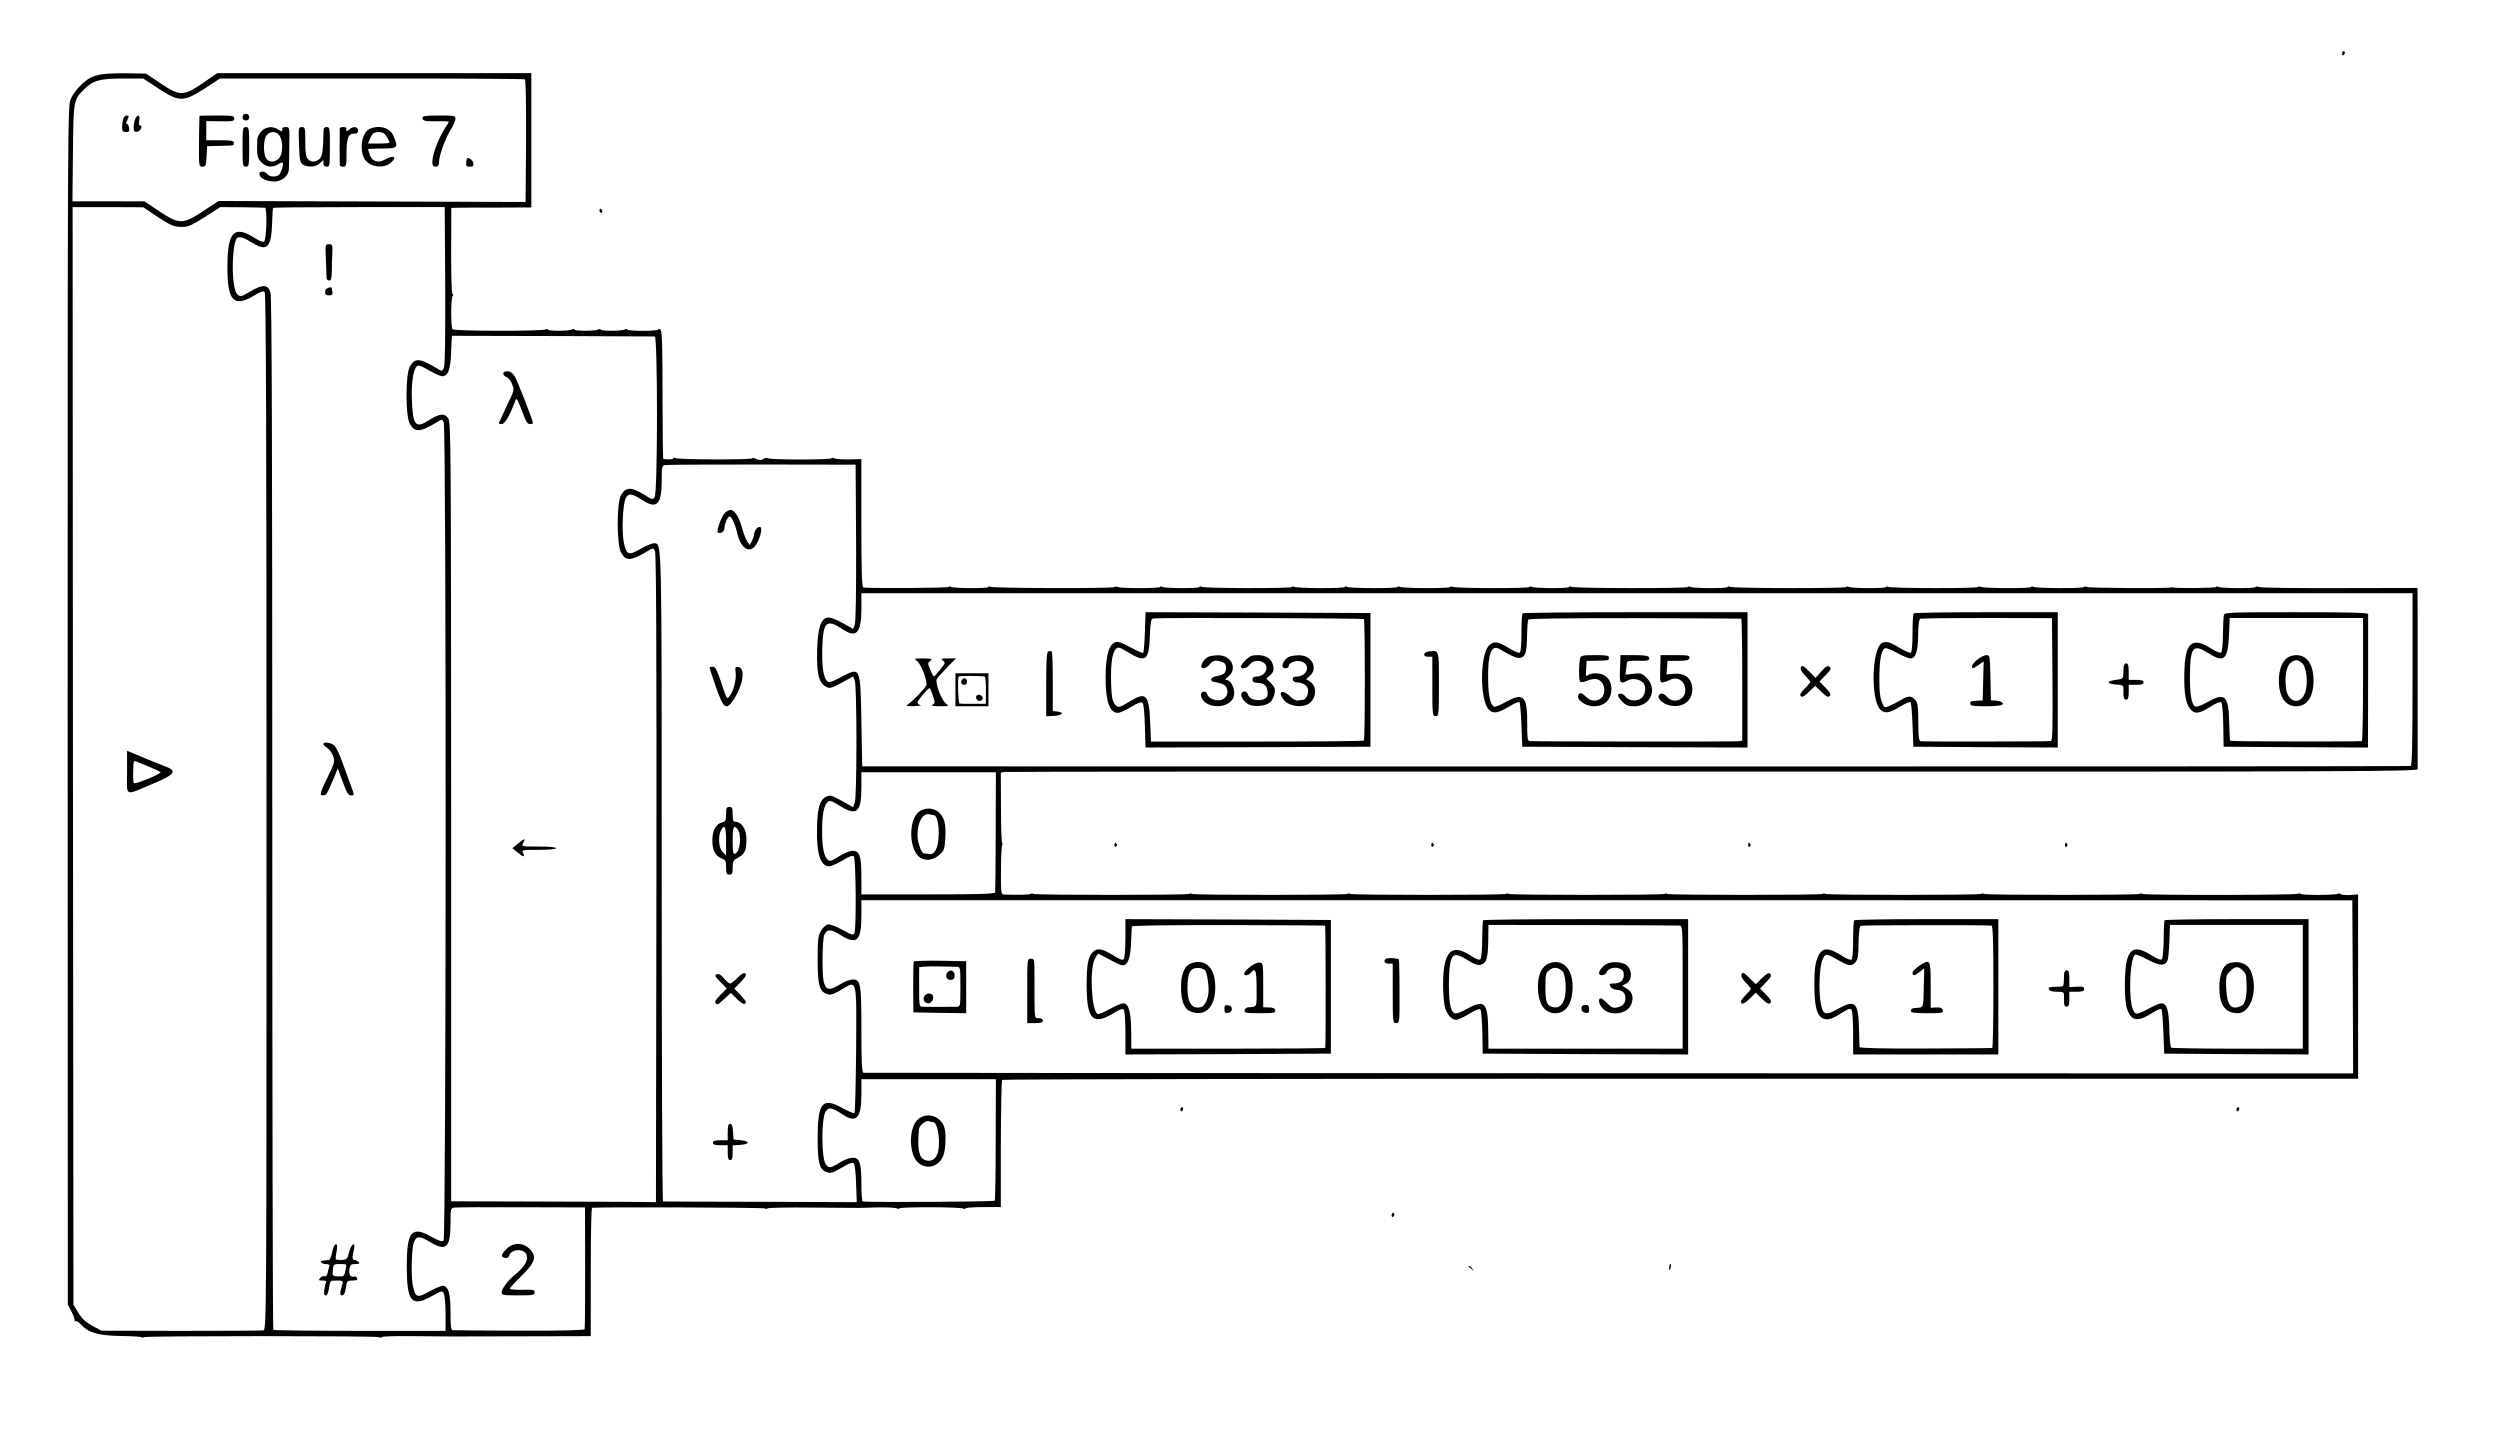 <?xml version="1.0" standalone="no"?>
<!DOCTYPE svg PUBLIC "-//W3C//DTD SVG 20010904//EN"
 "http://www.w3.org/TR/2001/REC-SVG-20010904/DTD/svg10.dtd">
<svg version="1.0" xmlns="http://www.w3.org/2000/svg"
 width="1515pt" height="874pt" viewBox="0 0 1515 874"
 preserveAspectRatio="xMidYMid meet">
<g transform="translate(0,874) scale(0.1,-0.1)"
fill="#000000" stroke="none">
<path d="M14193 8415 c0 -8 4 -12 9 -9 4 3 8 9 8 15 0 5 -4 9 -8 9 -5 0 -9 -7
-9 -15z"/>
<path d="M613 8289 c-23 -4 -52 -13 -65 -20 -41 -21 -99 -83 -119 -128 -19
-43 -19 -99 -19 -3675 l1 -3631 24 -47 c13 -25 20 -50 17 -54 -4 -4 -2 -4 4
-1 6 4 22 -5 35 -20 46 -50 102 -66 237 -69 68 -1 126 -4 129 -8 3 -3 10 -3
16 1 14 8 1411 8 1424 0 7 -4 14 -4 16 0 3 5 85 7 184 6 98 -1 205 -2 238 -2
33 0 237 1 453 1 l392 1 0 389 c0 213 3 388 8 389 61 5 1032 2 1045 -4 9 -4
17 -4 17 0 0 4 123 7 272 5 150 -1 278 -2 283 -2 6 0 55 1 110 3 55 1 108 -1
118 -5 9 -5 17 -5 17 -1 0 10 373 9 388 -1 7 -4 12 -4 12 1 0 4 48 8 107 8
l108 0 0 382 c1 210 4 385 8 389 4 4 1854 7 4112 7 l4105 0 0 558 0 559 -50
-4 c-28 -1 -53 1 -56 6 -3 4 -10 5 -16 2 -15 -9 -219 -10 -225 -1 -2 4 -9 4
-15 1 -14 -9 -931 -10 -945 -1 -6 4 -13 4 -16 0 -9 -8 -930 -8 -944 0 -6 4
-13 4 -16 0 -9 -8 -930 -8 -944 0 -6 4 -13 4 -16 0 -9 -8 -930 -8 -944 0 -6 4
-13 4 -16 0 -9 -8 -930 -8 -944 0 -6 4 -13 4 -16 0 -9 -8 -930 -8 -944 0 -6 4
-13 4 -16 0 -9 -8 -930 -8 -944 0 -6 4 -13 4 -16 0 -9 -8 -930 -8 -944 0 -6 4
-13 4 -17 0 -5 -5 -71 -7 -161 -4 -19 1 -20 8 -19 144 0 78 3 147 7 153 3 6 3
14 0 18 -4 3 -7 100 -7 215 l-1 209 25 4 c14 2 1945 3 4293 2 3894 -1 4267 1
4268 15 0 21 0 746 0 942 l-1 156 -472 -1 c-260 -1 -481 2 -490 7 -10 4 -18 4
-18 0 0 -10 -212 -9 -228 1 -7 4 -12 4 -12 -1 0 -7 -244 -9 -260 -3 -3 1 -9 1
-15 0 -27 -7 -492 -4 -507 3 -10 4 -18 4 -18 0 0 -10 -292 -9 -308 1 -7 4 -12
4 -12 -1 0 -10 -292 -9 -308 1 -7 4 -12 4 -12 -1 0 -10 -533 -9 -549 1 -6 4
-11 4 -11 -1 0 -10 -212 -9 -228 1 -7 4 -12 4 -12 -1 0 -10 -692 -9 -708 1 -7
4 -12 4 -12 -1 0 -10 -212 -9 -228 1 -7 4 -12 4 -12 -1 0 -10 -692 -9 -708 1
-7 4 -12 4 -12 -1 0 -10 -212 -9 -228 1 -7 4 -12 4 -12 -1 0 -10 -452 -9 -468
1 -7 4 -12 4 -12 -1 0 -10 -292 -9 -308 1 -7 4 -12 4 -12 -1 0 -10 -292 -9
-308 1 -7 4 -12 4 -12 -1 0 -10 -292 -9 -308 1 -7 4 -12 4 -12 -1 0 -10 -532
-9 -549 1 -6 4 -11 4 -11 -1 0 -10 -212 -9 -228 1 -7 4 -12 4 -12 -1 0 -9
-241 -10 -256 0 -6 3 -15 3 -21 -1 -15 -9 -737 -7 -751 2 -7 4 -12 4 -12 -1 0
-10 -212 -9 -228 1 -7 4 -12 4 -12 -1 0 -6 -429 -9 -517 -4 -10 1 -13 86 -13
390 l0 389 -72 -2 c-40 -1 -81 2 -90 6 -10 5 -18 5 -18 1 0 -10 -377 -10 -386
0 -4 3 -14 2 -23 -2 -20 -11 -32 -11 -53 0 -10 5 -18 6 -18 2 0 -10 -452 -9
-468 1 -7 4 -12 3 -12 -1 0 -7 -29 -9 -60 -4 -3 1 -5 175 -5 387 0 297 -3 388
-12 396 -7 6 -13 7 -13 2 0 -5 -43 -9 -95 -9 -52 0 -95 4 -95 8 0 5 -6 5 -12
1 -17 -11 -148 -11 -148 -1 0 5 -6 5 -12 1 -17 -11 -148 -11 -148 -1 0 5 -6 5
-12 1 -17 -11 -148 -11 -148 -1 0 5 -5 5 -12 1 -18 -12 -559 -11 -566 1 -10
17 -10 179 0 199 6 10 6 16 1 13 -6 -4 -9 102 -9 259 l1 264 25 1 c14 1 123 1
243 1 l217 1 0 407 0 407 -951 0 -952 0 -87 -60 c-119 -81 -139 -81 -257 -2
l-88 59 -115 2 c-63 1 -134 -2 -157 -7z m348 -86 c126 -82 150 -82 280 1 l92
60 920 0 c505 1 923 -2 928 -5 5 -3 8 -158 7 -374 l-3 -369 -930 3 -930 3 -93
-61 c-125 -82 -145 -82 -267 -1 l-90 60 -218 0 -218 0 3 293 c3 321 3 321 69
387 55 54 97 65 248 64 l109 0 93 -61z m-5 -778 c77 -50 96 -59 139 -60 44 -1
59 5 145 59 l95 61 130 -1 c72 -1 135 -2 141 -3 14 -1 9 -190 -5 -204 -6 -6
-26 1 -58 21 -126 80 -165 37 -165 -179 0 -205 39 -245 166 -168 36 23 52 27
60 19 8 -8 11 -852 11 -3150 0 -3132 0 -3139 -20 -3142 -11 -2 -236 -3 -500
-3 l-480 1 -55 29 c-39 22 -63 43 -85 79 l-30 49 -3 3326 -2 3326 214 0 214
-1 88 -59z m1742 -418 c1 -327 -1 -484 -9 -498 -10 -20 -11 -20 -47 2 -100 60
-130 61 -159 6 -26 -47 -26 -297 0 -344 29 -55 64 -53 162 7 34 21 34 21 44 1
16 -29 15 -4943 -1 -4959 -8 -8 -27 -3 -75 24 -119 67 -148 32 -148 -181 0
-213 29 -248 149 -181 63 35 65 36 76 17 5 -11 10 -66 10 -123 l0 -103 -519 0
c-286 0 -522 3 -525 6 -3 3 -6 1412 -6 3131 0 2236 -3 3134 -11 3157 -17 48
-46 49 -120 6 -62 -36 -62 -36 -82 -17 -39 39 -33 339 6 343 24 3 38 -3 87
-33 89 -55 115 -28 119 122 1 46 4 87 6 90 2 3 236 5 522 5 l518 0 3 -478z
m1270 -306 c18 -2 18 -949 -1 -974 -11 -16 -16 -15 -58 12 -83 52 -117 52
-147 -2 -25 -47 -25 -297 1 -344 29 -55 59 -54 159 6 36 22 37 22 47 2 8 -14
10 -604 9 -1983 l-3 -1963 -195 2 c-107 0 -387 1 -621 2 l-425 1 0 2359 c-1
2238 -1 2361 -18 2386 -22 33 -52 30 -121 -14 -77 -49 -93 -28 -99 127 -4 94
8 180 28 200 12 12 22 9 75 -22 34 -20 71 -36 81 -36 36 0 50 41 54 146 2 55
4 99 5 99 234 0 1220 -3 1229 -4z m1220 -1248 c1 -298 -2 -481 -8 -498 l-10
-26 -65 36 c-35 20 -75 35 -87 33 -44 -6 -62 -60 -66 -193 -4 -143 9 -202 51
-225 26 -14 31 -13 98 23 l69 38 10 -26 c6 -16 10 -168 10 -370 0 -202 -4
-354 -10 -370 l-10 -26 -69 38 c-67 36 -71 37 -98 23 -37 -21 -50 -70 -52
-197 -3 -148 22 -223 74 -223 11 0 48 16 80 35 42 26 61 33 69 25 13 -13 16
-434 4 -463 -7 -17 -13 -15 -73 18 -35 20 -75 35 -87 33 -13 -2 -31 -18 -42
-38 -19 -31 -21 -52 -21 -175 0 -155 10 -193 57 -209 22 -8 36 -3 89 28 94 56
90 73 87 -371 -2 -204 -6 -374 -10 -378 -3 -4 -36 10 -73 30 -121 68 -150 34
-150 -180 0 -155 10 -193 57 -209 22 -8 36 -3 89 28 45 27 65 34 73 26 6 -6
12 -59 14 -123 l4 -112 -584 2 c-321 0 -586 2 -590 2 -5 1 -8 886 -8 1969 0
2068 1 2012 -43 2020 -10 2 -47 -13 -83 -33 -76 -43 -86 -39 -103 34 -15 68
-7 246 13 276 18 28 35 25 106 -20 81 -51 110 -20 110 122 0 87 1 92 23 95 12
2 276 3 587 3 l565 -1 3 -471z m9432 -829 c0 -409 -3 -523 -12 -526 -7 -2
-2121 -3 -4698 -3 l-4685 1 -5 270 c-6 338 -4 334 -127 269 -57 -30 -69 -33
-81 -22 -22 23 -32 86 -29 198 5 164 24 181 126 114 81 -54 111 -20 111 125
l0 95 4700 0 4700 0 0 -521z m-8586 -922 c-1 -196 -2 -363 -3 -369 -1 -10 -89
-13 -406 -13 l-405 0 0 108 c0 127 -11 158 -56 156 -16 -1 -53 -16 -82 -35
-47 -29 -54 -31 -68 -17 -22 22 -32 77 -32 173 0 96 10 151 32 173 14 14 21
12 76 -22 102 -63 130 -40 130 112 l0 92 408 0 407 0 -1 -358z m8224 -942 l2
-525 -4507 1 c-2480 1 -4514 2 -4520 3 -10 1 -13 60 -13 259 0 287 -4 308 -56
306 -17 -1 -52 -15 -78 -32 -61 -37 -82 -33 -95 22 -10 47 -8 252 4 279 16 38
39 38 98 1 99 -62 127 -37 127 116 l0 95 4518 0 4517 -1 3 -524z m-8224 -923
c0 -200 -3 -368 -6 -373 -5 -7 -752 -11 -800 -5 -5 1 -8 49 -8 109 0 127 -11
158 -56 156 -17 -1 -48 -13 -70 -26 -63 -39 -72 -40 -91 -11 -26 40 -26 276 0
316 20 30 36 27 106 -18 80 -54 111 -20 111 123 l0 92 408 0 407 0 -1 -363z
m-2488 -778 c0 -200 -1 -368 -3 -374 -2 -6 -142 -10 -396 -9 -215 1 -398 2
-404 3 -10 1 -13 30 -13 109 0 112 -12 154 -43 160 -10 2 -47 -13 -83 -33 -76
-43 -86 -39 -102 33 -12 53 -8 228 6 263 16 40 34 41 97 3 99 -60 125 -36 125
113 0 87 1 92 23 95 12 2 195 3 407 2 l385 -1 1 -364z"/>
<path d="M1470 8030 c0 -13 7 -20 20 -20 13 0 20 7 20 20 0 13 -7 20 -20 20
-13 0 -20 -7 -20 -20z"/>
<path d="M746 8018 c-3 -13 -6 -35 -6 -50 0 -23 4 -28 24 -28 19 0 22 4 18 25
-2 14 -8 25 -14 25 -5 0 -4 8 2 19 13 26 13 31 -4 31 -7 0 -16 -10 -20 -22z"/>
<path d="M820 8021 c-5 -11 -10 -34 -10 -51 0 -26 3 -31 22 -28 21 3 36 38 16
38 -6 0 -8 12 -4 30 6 34 -8 40 -24 11z"/>
<path d="M1209 8038 c-1 -2 -2 -72 -3 -155 -1 -152 -1 -153 21 -153 20 0 22 5
25 62 l3 62 75 2 c92 2 87 1 87 19 0 12 -16 15 -84 15 l-83 0 0 58 0 58 85 -1
c75 -1 85 1 85 17 0 16 -11 18 -105 18 -58 0 -106 -1 -106 -2z"/>
<path d="M2560 8026 c0 -19 15 -22 93 -21 37 1 67 0 67 -3 0 -2 -8 -16 -18
-30 -42 -63 -82 -166 -82 -213 0 -22 5 -29 20 -29 14 0 20 7 20 24 0 40 36
142 69 196 17 27 31 59 31 70 0 19 -7 20 -100 20 -79 0 -100 -3 -100 -14z"/>
<path d="M1470 7850 c0 -113 1 -120 20 -120 19 0 20 7 20 120 0 113 -1 120
-20 120 -19 0 -20 -7 -20 -120z"/>
<path d="M1585 7945 c-15 -14 -26 -37 -26 -55 -4 -90 0 -110 26 -135 27 -28
70 -32 101 -10 12 8 24 12 27 9 8 -9 -11 -67 -25 -76 -21 -13 -55 -9 -68 7
-18 21 -52 20 -48 -2 4 -24 45 -43 91 -43 46 0 87 35 88 77 0 15 2 79 2 140 2
111 2 113 -20 113 -13 0 -22 -3 -22 -7 3 -21 -3 -23 -23 -9 -33 23 -75 20
-103 -9z m109 -27 c23 -33 21 -113 -4 -138 -24 -24 -53 -26 -74 -4 -22 22 -22
121 1 146 22 25 59 23 77 -4z"/>
<path d="M1812 7864 c3 -91 6 -108 22 -120 29 -20 79 -17 104 6 l22 21 0 -21
c0 -13 7 -20 20 -20 18 0 19 8 19 120 1 113 -1 120 -19 120 -16 0 -20 -7 -20
-37 -2 -111 -7 -144 -26 -158 -25 -19 -49 -19 -68 1 -12 12 -16 37 -16 105 0
84 -1 89 -21 89 -20 0 -21 -4 -17 -106z"/>
<path d="M2059 7963 c-1 -10 -1 -215 0 -225 1 -5 10 -8 21 -8 18 0 20 7 20 81
0 92 10 119 45 119 18 0 25 5 25 20 0 24 -32 27 -54 4 -15 -14 -20 -11 -17 9
0 4 -8 7 -19 7 -11 0 -20 -3 -21 -7z"/>
<path d="M2242 7960 c-45 -19 -65 -109 -38 -174 24 -57 119 -74 167 -30 38 35
12 46 -38 17 -41 -23 -78 -12 -92 28 -6 18 -11 34 -11 35 0 2 38 4 85 4 96 0
100 5 70 75 -20 50 -82 69 -143 45z m84 -28 c11 -7 34 -45 34 -56 0 -3 -29 -6
-65 -6 l-65 0 11 27 c6 15 16 31 22 35 15 10 49 10 63 0z"/>
<path d="M2829 7778 c-1 -2 -3 -13 -4 -25 -2 -18 3 -23 22 -23 20 0 24 4 21
22 -2 18 -34 39 -39 26z"/>
<path d="M770 4059 c0 -152 -21 -143 160 -67 135 57 147 77 65 106 -16 6 -64
25 -105 42 -41 18 -85 36 -97 41 l-23 9 0 -131z m130 36 c36 -15 69 -30 73
-34 9 -9 -149 -74 -161 -67 -6 4 -7 48 -3 120 1 10 6 16 14 13 6 -3 41 -17 77
-32z"/>
<path d="M1975 7163 c2 -54 4 -104 4 -110 1 -7 8 -13 16 -13 12 0 15 13 16 58
0 31 1 81 3 110 2 48 0 52 -21 52 -22 0 -22 -2 -18 -97z"/>
<path d="M1983 6993 c-7 -2 -13 -13 -13 -24 0 -13 7 -19 24 -19 18 0 23 5 21
18 -2 9 -4 20 -4 25 -1 8 -10 8 -28 0z"/>
<path d="M1960 4231 c0 -5 11 -16 24 -24 13 -9 29 -31 35 -50 10 -31 8 -41
-27 -113 -54 -109 -58 -124 -34 -124 20 0 23 5 73 124 l16 40 18 -50 c39 -106
44 -114 64 -114 20 0 19 2 -6 68 -14 37 -37 100 -51 140 -14 40 -34 81 -44 92
-19 20 -68 28 -68 11z"/>
<path d="M2013 1153 c-4 -27 -14 -49 -21 -49 -6 -1 -21 -2 -33 -3 -28 -1 -13
-21 16 -21 15 0 23 -5 21 -12 -3 -7 -7 -25 -10 -40 -4 -17 -11 -25 -19 -22 -8
3 -20 -2 -27 -11 -11 -13 -9 -15 14 -15 15 0 25 -3 23 -7 -3 -5 -8 -25 -11
-45 -4 -29 -2 -38 8 -38 9 0 16 17 20 45 7 45 7 45 47 45 34 0 39 -3 35 -17
-17 -60 -18 -73 -3 -73 11 0 18 14 23 45 6 43 8 45 40 45 25 0 32 4 28 14 -3
8 -11 13 -17 10 -22 -7 -34 11 -30 44 5 28 9 32 36 32 25 0 29 3 19 13 -7 6
-18 12 -25 12 -13 1 -14 13 -2 64 11 52 -17 34 -30 -19 -10 -40 -13 -44 -43
-45 -18 -1 -35 1 -37 4 -2 4 0 25 5 49 5 31 4 42 -5 42 -7 0 -17 -21 -22 -47z
m82 -105 c-10 -45 -9 -44 -47 -43 -25 1 -33 5 -32 18 3 57 2 57 45 57 41 0 41
0 34 -32z"/>
<path d="M3050 6476 c0 -8 9 -17 19 -21 11 -3 26 -22 34 -42 13 -33 12 -39 -8
-82 -12 -25 -33 -68 -45 -96 -12 -27 -24 -53 -27 -57 -2 -5 5 -8 17 -8 20 0
49 51 84 145 6 16 14 2 38 -62 23 -64 34 -83 49 -83 10 0 19 2 19 5 0 15 -93
255 -110 283 -14 22 -27 32 -45 32 -15 0 -25 -6 -25 -14z"/>
<path d="M3140 3629 l-35 -29 30 -25 c37 -30 49 -32 35 -5 -10 19 -8 20 95 20
63 0 105 4 105 10 0 6 -42 10 -105 10 -104 0 -106 0 -95 21 17 31 9 30 -30 -2z"/>
<path d="M4396 5635 c-22 -17 -59 -118 -45 -123 19 -7 39 7 39 27 0 25 20 71
31 71 13 0 35 -49 48 -106 20 -83 67 -117 104 -76 26 28 49 104 37 116 -13 12
-40 -17 -40 -43 -1 -9 -7 -27 -14 -40 l-13 -24 -16 24 c-8 13 -23 52 -32 86
-17 61 -45 103 -68 103 -7 0 -21 -7 -31 -15z"/>
<path d="M4300 4693 c1 -5 18 -57 39 -118 47 -134 63 -144 111 -68 55 87 68
185 24 191 -18 3 -20 -1 -16 -33 5 -43 -12 -111 -36 -143 -17 -22 -18 -21 -50
78 -27 81 -37 100 -53 100 -10 0 -19 -3 -19 -7z"/>
<path d="M4400 3806 c0 -38 -3 -45 -25 -50 -36 -9 -58 -49 -58 -107 -1 -60 16
-94 54 -110 26 -10 29 -16 29 -55 0 -37 3 -44 20 -44 17 0 20 7 20 43 0 38 3
44 35 61 40 22 50 47 48 119 -1 53 -31 97 -65 97 -15 0 -18 8 -18 45 0 38 -3
45 -20 45 -17 0 -20 -7 -20 -44z m0 -163 l0 -87 -21 21 c-24 23 -29 96 -9 133
21 39 30 19 30 -67z m69 73 c27 -33 17 -138 -15 -150 -11 -4 -14 10 -14 79 0
84 6 99 29 71z"/>
<path d="M4470 2815 c-19 -19 -39 -35 -46 -35 -6 0 -23 14 -37 31 -18 22 -31
30 -43 25 -15 -6 -12 -13 21 -46 l39 -40 -39 -40 c-28 -28 -36 -43 -28 -51 7
-7 14 -6 25 3 7 7 26 24 41 37 l26 24 37 -37 c32 -32 54 -39 54 -17 0 4 -16
24 -35 44 l-35 36 35 36 c19 19 35 40 35 45 0 22 -19 17 -50 -15z"/>
<path d="M4410 1880 l0 -50 -45 0 c-33 0 -45 -4 -45 -15 0 -11 12 -15 45 -15
l45 0 0 -45 c0 -33 4 -45 15 -45 11 0 15 12 15 44 l0 45 45 3 c59 4 62 22 5
28 l-45 5 -3 48 c-2 33 -7 47 -18 47 -10 0 -14 -13 -14 -50z"/>
<path d="M6938 4910 c-2 -66 -7 -122 -10 -126 -4 -3 -35 10 -71 30 -35 20 -73
36 -84 36 -49 0 -73 -71 -73 -215 0 -145 24 -215 74 -215 12 0 48 16 80 36 43
26 62 32 70 24 7 -6 12 -64 14 -141 l4 -129 681 2 682 3 0 405 0 405 -681 3
-682 2 -4 -120z m1327 78 c8 -8 8 -728 0 -736 -3 -3 -295 -6 -648 -6 l-642 0
-5 121 c-7 163 -25 182 -119 125 -71 -44 -79 -45 -98 -15 -14 21 -18 52 -20
132 -2 114 7 175 30 199 14 13 22 10 75 -22 106 -64 125 -49 130 100 4 84 7
104 20 106 31 6 1271 2 1277 -4z"/>
<path d="M7323 4760 c-21 -9 -43 -38 -43 -59 0 -20 32 -11 52 14 20 25 40 28
81 10 17 -7 22 -31 11 -59 -4 -9 -23 -19 -45 -22 -23 -4 -39 -12 -39 -20 0 -8
5 -15 10 -15 13 -2 20 -3 52 -12 47 -12 49 -80 3 -97 -32 -12 -81 6 -88 31 -7
28 -43 21 -39 -6 11 -71 141 -89 189 -26 29 37 2 121 -38 121 -7 0 0 9 15 21
58 46 17 130 -63 128 -20 0 -46 -4 -58 -9z"/>
<path d="M7549 4741 c-16 -16 -29 -34 -29 -40 0 -19 37 -12 51 9 18 27 57 33
85 15 41 -26 11 -85 -43 -85 -16 0 -23 -6 -23 -18 0 -14 8 -19 32 -20 45 -1
63 -24 59 -74 -3 -42 -107 -41 -118 2 -6 22 -28 27 -39 9 -10 -17 16 -57 48
-70 37 -15 106 -6 128 18 10 10 20 33 24 51 5 28 1 38 -22 62 l-28 28 24 21
c18 16 22 28 18 53 -7 43 -41 68 -94 68 -35 0 -49 -6 -73 -29z"/>
<path d="M7813 4760 c-39 -16 -57 -70 -23 -70 11 0 20 6 20 14 0 23 52 39 83
25 52 -23 26 -88 -35 -89 -19 0 -26 -5 -24 -17 2 -10 11 -18 22 -18 37 -1 64
-17 70 -40 6 -26 -10 -65 -29 -66 -7 0 -21 -2 -31 -4 -11 -2 -31 8 -47 24 -49
49 -81 28 -36 -24 26 -31 92 -44 136 -26 50 21 68 94 31 131 -11 11 -25 20
-31 20 -7 0 0 9 15 21 58 46 17 130 -63 128 -20 0 -46 -4 -58 -9z"/>
<path d="M9227 5023 c-4 -3 -7 -57 -7 -119 0 -66 -4 -115 -10 -119 -6 -4 -33
7 -60 24 -71 44 -96 48 -125 21 -57 -53 -59 -330 -3 -390 26 -28 57 -22 128
21 28 17 54 28 58 24 4 -3 9 -66 12 -138 l5 -132 683 -3 682 -2 0 410 0 410
-678 0 c-373 0 -682 -3 -685 -7z m1325 -32 c3 -1 6 -167 6 -370 l0 -369 -21
-4 c-18 -3 -1217 -2 -1267 1 -13 1 -15 17 -15 94 2 179 -20 204 -128 144 -34
-20 -68 -33 -74 -29 -23 15 -35 70 -35 172 -2 149 20 205 69 177 82 -48 107
-58 129 -53 29 8 37 35 38 140 1 45 4 86 8 91 4 7 228 9 645 9 351 -1 641 -2
645 -3z"/>
<path d="M9576 4753 c-8 -29 -10 -128 -2 -141 5 -8 14 -8 34 -1 49 19 69 19
92 1 26 -21 30 -76 7 -99 -26 -26 -65 -25 -93 2 -26 26 -39 31 -48 16 -18 -28
39 -71 93 -71 68 0 110 45 106 114 -3 52 -41 86 -94 86 -20 0 -43 -6 -50 -12
-10 -11 -12 -3 -9 37 l3 50 60 1 c78 2 75 2 75 19 0 12 -16 15 -84 15 -72 0
-85 -3 -90 -17z"/>
<path d="M9819 4733 c-5 -120 -4 -128 11 -129 8 0 20 4 26 8 31 23 86 14 106
-16 15 -21 8 -65 -13 -85 -25 -23 -78 -20 -97 6 -6 9 -19 18 -27 19 -28 4 -26
-16 4 -46 24 -25 38 -30 76 -30 97 0 142 104 74 172 -28 28 -34 30 -79 25
l-50 -6 4 32 c3 18 5 37 5 43 1 7 22 11 59 10 69 -2 82 1 75 20 -4 10 -26 14
-89 14 l-84 0 -1 -37z"/>
<path d="M10061 4685 c-2 -79 -1 -84 18 -80 11 2 28 8 39 14 47 25 95 -6 95
-61 0 -62 -75 -87 -115 -37 -10 12 -24 19 -33 15 -39 -14 6 -65 64 -73 82 -11
136 41 125 119 -8 52 -48 80 -107 75 l-48 -4 3 41 3 41 65 0 c53 1 65 4 68 18
3 15 -7 17 -86 17 l-89 0 -2 -85z"/>
<path d="M11597 5023 c-4 -3 -7 -57 -7 -119 0 -65 -4 -115 -10 -119 -6 -4 -37
10 -69 29 -58 36 -85 43 -108 28 -60 -38 -67 -339 -10 -400 27 -29 56 -25 127
19 28 17 54 28 58 24 4 -3 9 -66 12 -138 l5 -132 438 -3 437 -2 0 410 0 410
-433 0 c-239 0 -437 -3 -440 -7z m841 -401 c2 -294 0 -372 -10 -373 -37 -3
-775 -4 -788 -1 -12 2 -15 24 -15 117 -1 97 -3 117 -19 134 -24 26 -42 26 -86
-1 -19 -11 -50 -27 -68 -35 -33 -14 -33 -14 -48 23 -11 26 -16 69 -15 143 0
109 11 169 33 182 7 4 38 -7 73 -27 34 -19 71 -34 82 -34 32 0 46 42 47 142 1
63 5 95 13 98 7 3 189 5 405 5 l393 -1 3 -372z"/>
<path d="M11982 4742 c-18 -15 -32 -33 -32 -39 0 -18 7 -16 41 8 l30 21 -3
-119 -3 -118 -30 -1 c-44 -3 -45 -3 -45 -19 0 -12 17 -15 94 -15 89 0 122 9
94 26 -6 4 -23 8 -37 9 l-26 1 -3 137 c-3 134 -3 137 -25 137 -12 0 -37 -13
-55 -28z"/>
<path d="M13477 5013 c-3 -10 -5 -63 -6 -117 0 -55 -5 -104 -10 -109 -6 -6
-28 2 -58 21 -121 77 -163 40 -166 -150 -2 -117 8 -179 34 -212 27 -35 53 -33
122 10 38 24 62 33 68 27 6 -6 11 -68 12 -139 l2 -129 438 -3 437 -2 0 42 c1
61 1 750 1 766 -1 9 -95 12 -435 12 -406 0 -435 -1 -439 -17z m843 -390 c0
-205 -3 -373 -7 -374 -33 -4 -796 -3 -798 2 -2 3 -5 50 -6 104 -3 170 -24 191
-131 131 -39 -22 -68 -32 -76 -27 -22 13 -32 79 -31 191 2 173 19 191 116 129
92 -57 114 -36 121 116 l4 100 404 0 404 0 0 -372z"/>
<path d="M13861 4754 c-32 -23 -51 -74 -51 -139 0 -97 39 -155 105 -155 66 0
105 58 105 155 0 97 -39 155 -105 155 -17 0 -41 -7 -54 -16z m89 -32 c27 -22
39 -120 20 -176 -26 -80 -103 -67 -116 19 -10 71 0 136 26 157 28 23 42 23 70
0z"/>
<path d="M6353 4793 c-10 -4 -13 -53 -13 -199 l0 -195 48 3 c51 3 64 21 20 26
l-28 3 0 179 c0 98 -3 181 -7 183 -5 2 -14 2 -20 0z"/>
<path d="M8658 4792 c-35 -4 -38 -32 -3 -32 l25 0 0 -180 c0 -173 1 -180 20
-180 19 0 20 7 20 194 0 213 2 206 -62 198z"/>
<path d="M5556 4735 c26 -17 68 -129 57 -149 -13 -23 -79 -92 -104 -109 -23
-17 -22 -17 31 -16 30 1 47 3 38 6 -10 2 -18 10 -18 16 0 12 63 87 73 87 3 0
12 -20 20 -45 14 -41 14 -46 -1 -55 -13 -7 -1 -9 43 -10 55 0 58 1 39 15 -28
19 -69 128 -57 150 5 9 34 41 63 71 l53 54 -48 0 c-42 0 -47 -2 -31 -13 16
-12 15 -16 -16 -54 -18 -23 -36 -42 -39 -42 -3 -1 -13 18 -22 41 -16 38 -15
42 1 54 15 12 9 13 -43 14 -55 0 -58 -1 -39 -15z"/>
<path d="M12869 4695 c-1 -14 -2 -35 -2 -47 -1 -19 -8 -24 -44 -28 -59 -7 -59
-24 -1 -28 43 -3 47 -5 46 -30 -1 -51 2 -62 17 -62 11 0 15 12 15 45 l0 45 45
0 c33 0 45 4 45 15 0 11 -12 15 -45 15 l-45 0 0 50 c0 38 -4 50 -15 50 -9 0
-15 -10 -16 -25z"/>
<path d="M10914 4696 c-5 -12 3 -27 25 -50 17 -17 31 -35 31 -39 0 -3 -15 -22
-34 -40 -25 -26 -31 -38 -23 -46 8 -8 21 -1 49 26 l38 37 38 -37 c30 -29 41
-34 50 -25 9 9 4 20 -25 50 l-37 38 37 38 c32 32 36 41 24 51 -12 9 -21 4 -50
-28 l-35 -39 -40 41 c-35 35 -42 38 -48 23z"/>
<path d="M5790 4560 l0 -100 100 0 100 0 0 100 0 100 -100 0 -100 0 0 -100z
m175 81 c7 0 10 -34 10 -83 l-1 -83 -74 0 c-41 -1 -80 0 -85 2 -8 3 -13 134
-6 163 1 5 122 5 156 1z"/>
<path d="M5827 4616 c-7 -16 1 -26 20 -26 7 0 13 9 13 20 0 23 -25 27 -33 6z"/>
<path d="M5916 4522 c-2 -4 -1 -14 4 -21 11 -19 41 -6 34 14 -6 16 -29 20 -38
7z"/>
<path d="M5568 3820 c-67 -53 -59 -242 13 -280 34 -19 77 -11 111 19 29 25 32
35 36 94 6 88 -3 129 -35 161 -32 32 -89 35 -125 6z m92 -20 c18 0 32 -63 28
-129 -4 -78 -25 -113 -62 -106 -11 2 -25 4 -29 4 -14 2 -37 69 -37 108 0 86
35 142 78 127 8 -2 17 -4 22 -4z"/>
<path d="M6820 3058 c0 -62 -4 -119 -9 -127 -8 -12 -18 -9 -62 18 -71 44 -101
49 -128 20 -28 -31 -36 -74 -36 -204 1 -205 38 -242 166 -163 42 25 53 28 60
17 5 -8 9 -71 9 -142 l0 -127 623 2 622 3 0 405 0 405 -622 3 -623 2 0 -112z
m1210 73 c4 -1 5 -722 1 -741 -1 -3 -265 -5 -588 -5 l-587 0 -1 106 c-1 119
-16 169 -48 169 -11 0 -49 -16 -84 -36 -35 -19 -67 -33 -72 -29 -37 22 -49
271 -17 333 9 18 19 32 22 32 3 0 34 -16 68 -35 35 -19 70 -35 79 -35 31 0 48
44 51 136 2 49 5 94 5 99 1 7 201 9 583 9 321 -1 585 -2 588 -3z"/>
<path d="M7213 2900 c-36 -15 -57 -67 -56 -145 0 -81 20 -131 59 -145 93 -36
155 34 148 167 -6 107 -67 157 -151 123z m89 -39 c11 -9 24 -89 22 -128 -2
-46 -23 -90 -45 -96 -54 -14 -82 23 -83 110 0 78 10 112 37 123 22 8 55 4 69
-9z"/>
<path d="M7585 2888 c-32 -23 -45 -38 -45 -50 0 -14 27 -9 40 7 28 34 35 16
35 -95 1 -117 4 -111 -50 -114 -11 -1 -21 -9 -23 -18 -3 -16 6 -18 93 -18 86
0 96 2 93 17 -2 12 -13 18 -38 18 l-35 1 0 134 c0 127 -1 135 -20 137 -11 2
-33 -7 -50 -19z"/>
<path d="M7420 2625 c0 -22 4 -26 23 -23 14 2 22 10 22 23 0 13 -8 21 -22 23
-19 3 -23 -1 -23 -23z"/>
<path d="M8987 3163 c-2 -5 -4 -57 -5 -117 0 -60 -5 -113 -10 -118 -8 -8 -27
-1 -61 22 -96 61 -142 39 -160 -75 -11 -72 -6 -211 9 -251 16 -40 39 -64 64
-64 11 0 47 16 79 36 36 22 62 33 68 27 5 -5 10 -67 12 -139 l2 -129 623 -3
622 -2 0 410 0 410 -619 0 c-341 0 -622 -3 -624 -7z m1189 -32 c21 -1 21 -2
21 -373 l0 -373 -589 0 -588 0 -1 85 c-1 197 -18 217 -130 156 -71 -39 -84
-37 -99 15 -13 45 -13 224 1 272 14 51 33 52 109 5 35 -22 56 -29 74 -24 35 9
44 40 45 161 l1 80 568 -1 c312 -1 576 -2 588 -3z"/>
<path d="M9372 2894 c-35 -24 -52 -68 -52 -134 0 -102 38 -160 106 -160 65 0
104 60 104 163 0 89 -42 147 -105 147 -17 0 -41 -7 -53 -16z m97 -40 c19 -18
26 -123 11 -168 -12 -39 -34 -55 -64 -50 -41 6 -51 30 -51 120 0 78 2 87 24
105 25 21 54 18 80 -7z"/>
<path d="M9735 2898 c-24 -14 -44 -39 -45 -55 0 -18 37 -16 44 2 9 25 48 38
79 26 21 -8 27 -17 27 -40 0 -34 -22 -51 -65 -51 -22 0 -24 -3 -16 -18 5 -10
22 -19 37 -20 37 -3 54 -19 54 -52 0 -32 -17 -49 -55 -56 -20 -4 -33 3 -55 26
-15 16 -33 30 -39 30 -21 0 -11 -41 15 -65 48 -45 145 -29 168 26 18 42 9 78
-25 98 l-29 18 25 13 c42 23 36 97 -11 119 -32 14 -83 14 -109 -1z"/>
<path d="M9587 2643 c-9 -20 0 -38 21 -41 18 -3 22 1 22 22 0 19 -5 26 -19 26
-11 0 -22 -3 -24 -7z"/>
<path d="M11237 3163 c-4 -3 -7 -57 -7 -119 0 -66 -4 -115 -10 -119 -6 -4 -25
3 -43 14 -101 65 -137 64 -164 -6 -14 -37 -18 -75 -18 -163 1 -128 14 -181 49
-200 29 -15 55 -8 119 33 40 25 50 28 58 16 5 -8 9 -71 9 -141 l0 -128 440 0
440 0 0 410 0 410 -433 0 c-239 0 -437 -3 -440 -7z m831 -32 c9 -1 12 -82 12
-371 0 -203 -3 -370 -7 -371 -5 -1 -187 -2 -405 -3 -260 -1 -398 2 -399 9 -1
5 -2 51 -3 100 -4 173 -21 191 -129 131 -76 -43 -91 -37 -104 39 -13 73 -7
216 11 258 17 42 22 41 106 -7 54 -31 71 -32 94 -7 14 15 18 40 19 118 1 66 6
100 14 103 10 4 746 5 791 1z"/>
<path d="M11627 2885 c-20 -14 -37 -32 -37 -40 0 -21 13 -19 44 6 l27 21 -3
-119 c-3 -128 2 -118 -60 -122 -10 -1 -18 -8 -18 -16 0 -12 18 -15 99 -15 91
0 99 2 94 18 -3 14 -13 18 -39 17 l-34 -2 0 138 c0 157 -2 161 -73 114z"/>
<path d="M13117 3163 c-2 -5 -5 -57 -5 -117 -1 -60 -6 -114 -11 -119 -6 -6
-27 1 -58 21 -93 58 -132 52 -154 -27 -16 -58 -17 -244 0 -292 26 -78 64 -85
154 -27 26 17 51 27 55 23 4 -3 9 -66 12 -138 l5 -132 438 -3 437 -2 0 410 0
410 -434 0 c-239 0 -437 -3 -439 -7z m838 -403 l0 -375 -393 0 c-217 0 -398 3
-404 6 -5 3 -11 55 -12 115 -3 115 -15 154 -49 154 -10 0 -47 -16 -81 -35 -33
-19 -67 -31 -73 -27 -23 15 -34 68 -34 169 0 101 13 177 30 188 5 3 40 -11 77
-31 74 -39 108 -39 120 -1 6 19 11 92 13 187 l1 25 403 0 402 0 0 -375z"/>
<path d="M13502 2900 c-32 -13 -54 -72 -53 -147 1 -104 36 -153 112 -153 79 0
124 140 81 251 -20 52 -81 72 -140 49z m88 -40 c11 -11 21 -26 21 -32 10 -108
0 -171 -29 -184 -62 -27 -86 1 -91 106 -3 74 -1 81 23 104 30 31 49 33 76 6z"/>
<path d="M8408 2933 c-28 -7 -22 -33 7 -33 l25 0 0 -180 c0 -173 1 -180 20
-180 18 0 20 7 21 73 1 136 -1 310 -4 313 -6 6 -53 10 -69 7z"/>
<path d="M6225 2735 l0 -195 48 0 c35 0 47 4 47 15 0 9 -9 15 -25 15 -28 0
-26 -16 -26 258 0 99 -1 102 -22 102 -22 0 -22 0 -22 -195z"/>
<path d="M5538 2913 c-3 -5 -4 -75 -4 -158 l1 -150 160 -3 160 -2 0 157 0 158
-157 3 c-86 1 -158 -1 -160 -5z m260 -32 c22 -1 22 -3 22 -121 0 -117 0 -120
-22 -121 -28 -1 -174 -1 -205 0 -23 1 -23 4 -23 120 l0 120 28 3 c23 3 117 2
200 -1z"/>
<path d="M5741 2847 c-17 -21 -3 -49 23 -45 15 2 21 10 21 28 0 28 -26 38 -44
17z"/>
<path d="M5601 2702 c-11 -20 2 -42 25 -42 18 0 35 26 28 44 -8 22 -41 20 -53
-2z"/>
<path d="M12509 2843 c-1 -10 -2 -33 -2 -50 -1 -32 -2 -33 -49 -33 -38 0 -46
-3 -42 -15 4 -10 20 -15 49 -15 42 0 43 -1 43 -32 0 -52 1 -58 17 -58 11 0 15
12 15 45 l0 45 45 0 c33 0 45 4 45 15 0 16 -7 18 -57 15 l-33 -2 0 51 c0 39
-4 51 -15 51 -8 0 -15 -8 -16 -17z"/>
<path d="M10554 2836 c-5 -12 3 -28 25 -50 17 -17 31 -35 31 -38 0 -4 -15 -22
-34 -41 -25 -26 -31 -38 -23 -46 8 -8 22 -1 49 26 l38 37 38 -37 c30 -29 41
-34 50 -25 9 9 4 20 -25 50 l-37 38 37 38 c29 30 34 41 25 50 -9 9 -20 4 -50
-25 l-38 -37 -40 39 c-34 33 -40 36 -46 21z"/>
<path d="M5567 1960 c-44 -35 -60 -131 -35 -212 29 -98 145 -106 184 -12 16
38 19 141 5 177 -25 65 -102 88 -154 47z m88 -20 c30 0 48 -136 25 -194 -12
-34 -42 -48 -74 -36 -38 14 -48 67 -37 188 2 21 42 54 58 48 8 -3 21 -6 28 -6z"/>
<path d="M3069 1171 c-34 -35 -36 -47 -9 -54 13 -3 21 1 26 15 13 42 95 43
106 1 9 -34 -14 -71 -73 -119 -39 -31 -79 -84 -79 -105 0 -17 8 -19 100 -19
90 0 100 2 100 18 0 16 -9 18 -75 16 -41 -1 -75 2 -75 7 0 4 31 39 69 76 85
83 96 119 51 164 -40 41 -100 41 -141 0z"/>
<path d="M3633 7465 c0 -8 4 -15 9 -15 4 0 8 4 8 9 0 6 -4 12 -8 15 -5 3 -9
-1 -9 -9z"/>
<path d="M6754 3620 c0 -13 4 -16 10 -10 7 7 7 13 0 20 -6 6 -10 3 -10 -10z"/>
<path d="M8674 3620 c0 -13 4 -16 10 -10 7 7 7 13 0 20 -6 6 -10 3 -10 -10z"/>
<path d="M10594 3620 c0 -13 4 -16 10 -10 7 7 7 13 0 20 -6 6 -10 3 -10 -10z"/>
<path d="M12514 3620 c0 -13 4 -16 10 -10 7 7 7 13 0 20 -6 6 -10 3 -10 -10z"/>
<path d="M7153 2015 c0 -8 4 -12 9 -9 4 3 8 9 8 15 0 5 -4 9 -8 9 -5 0 -9 -7
-9 -15z"/>
<path d="M13553 2015 c0 -8 4 -12 9 -9 4 3 8 9 8 15 0 5 -4 9 -8 9 -5 0 -9 -7
-9 -15z"/>
<path d="M8433 1375 c0 -8 4 -12 9 -9 4 3 8 9 8 15 0 5 -4 9 -8 9 -5 0 -9 -7
-9 -15z"/>
<path d="M10119 1078 c-5 -18 -6 -38 -1 -34 7 8 12 36 6 36 -2 0 -4 -1 -5 -2z"/>
<path d="M8900 1066 c0 -2 8 -10 18 -17 15 -13 16 -12 3 4 -13 16 -21 21 -21
13z"/>
</g>
</svg>
